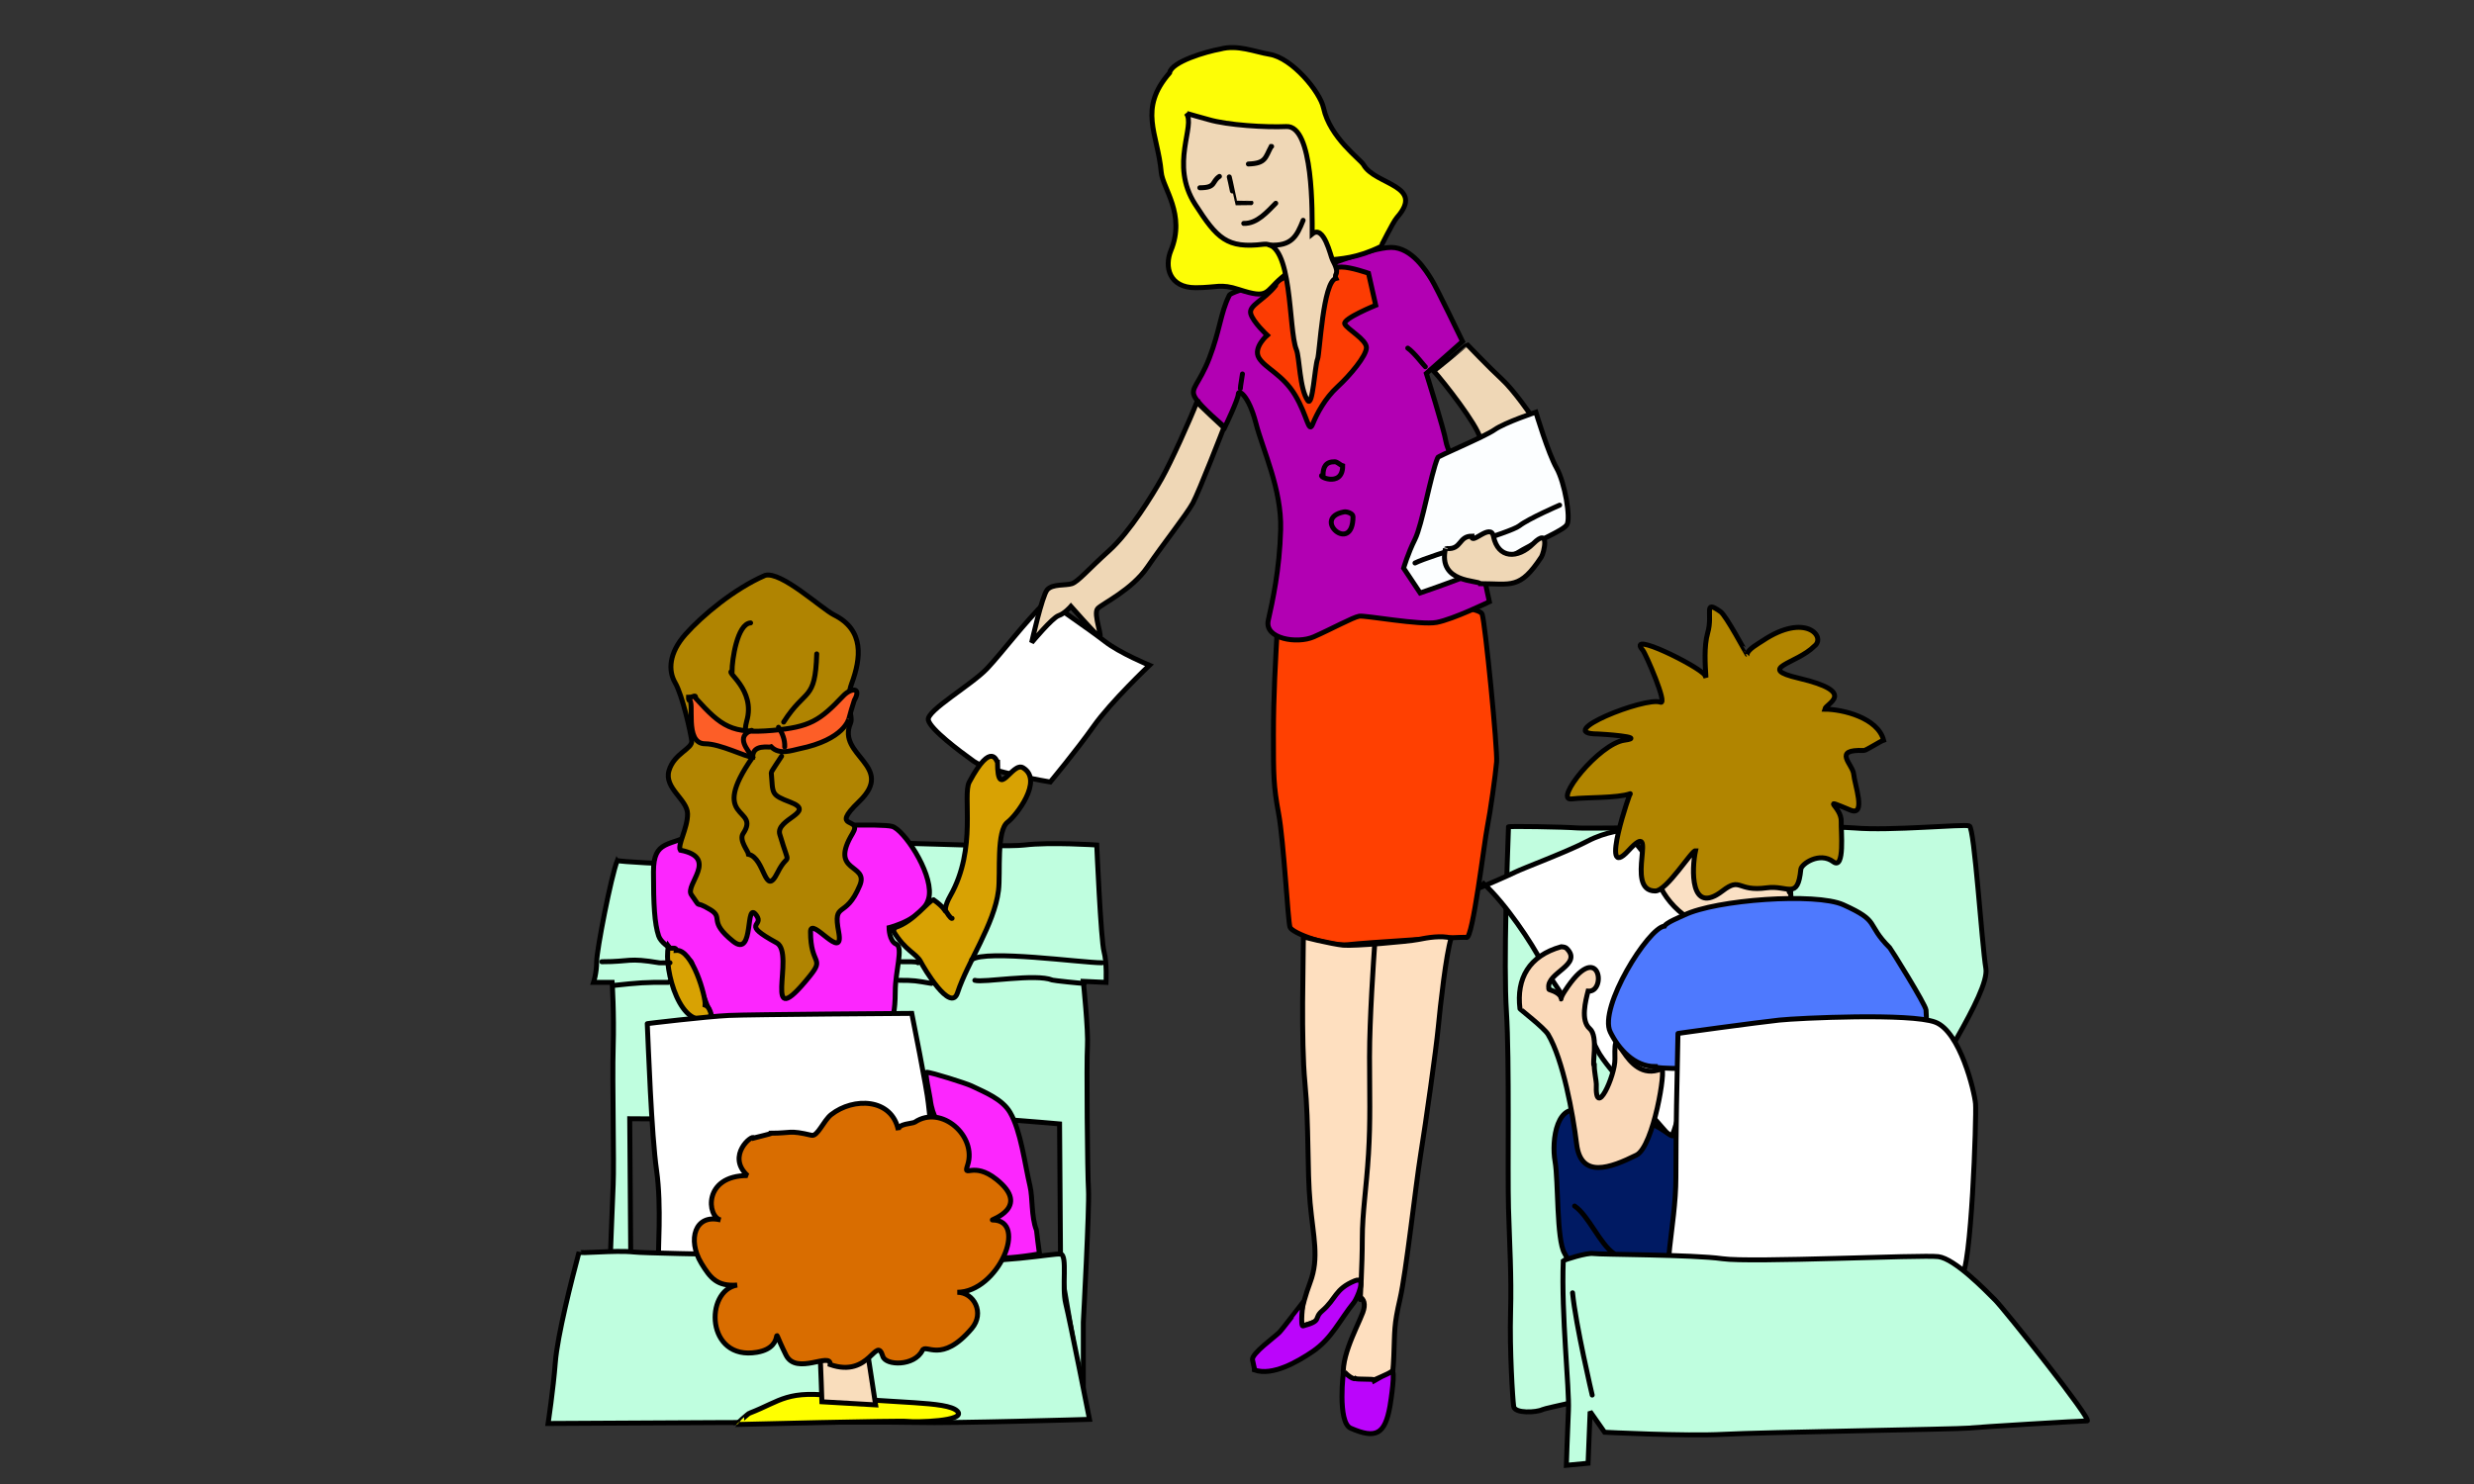 <?xml version="1.0" encoding="utf-8"?>
<!-- Generator: Adobe Illustrator 15.1.0, SVG Export Plug-In . SVG Version: 6.00 Build 0)  -->
<!DOCTYPE svg PUBLIC "-//W3C//DTD SVG 1.1//EN" "http://www.w3.org/Graphics/SVG/1.1/DTD/svg11.dtd">
<svg version="1.1" id="_x23_Layer_1" xmlns="http://www.w3.org/2000/svg" xmlns:xlink="http://www.w3.org/1999/xlink" x="0px"
	 y="0px" width="500px" height="300px" viewBox="0 0 500 300" enable-background="new 0 0 500 300" xml:space="preserve">
<rect x="0" y="0" width="500" height="300" fill="#333333" stroke="none"/>
<path fill-rule="evenodd" clip-rule="evenodd" fill="#FF4001" stroke="#000000" stroke-width="1" stroke-linecap="round" stroke-miterlimit="2.613" d="
	M258.199,126.029c-0.418,7.727-0.836,14.409-0.836,22.553s0,10.232,1.044,15.871c1.045,5.639,1.88,21.718,2.298,22.971
	c0.417,1.253,7.936,3.968,11.694,3.55c3.758-0.417,22.762-1.67,24.015-1.462c1.253,0.209,3.55-19.212,4.177-22.344
	c0.626-3.133,1.67-10.65,1.879-13.156s-2.297-27.982-2.924-29.862c-0.626-1.879-17.959-2.924-20.674-3.132
	S257.99,125.612,258.199,126.029z"/>
<path fill-rule="evenodd" clip-rule="evenodd" fill="#B200B3" stroke="#000000" stroke-width="1" stroke-linecap="round" stroke-miterlimit="2.613" d="
	M248.384,59.832c-1.671,3.341-1.879,7.1-3.968,12.529c-2.088,5.43-3.968,6.056-2.924,7.936c1.044,1.879,6.056,6.056,6.056,6.056
	s2.715-5.638,2.715-6.682s2.089,0.209,3.55,5.847c1.462,5.638,5.221,13.365,5.012,21.509s-1.671,14.618-2.506,18.376
	c-0.835,3.759,5.847,4.803,9.188,3.341c3.341-1.462,7.936-3.968,9.188-4.176c1.253-0.209,12.32,1.879,15.661,1.253
	c3.342-0.626,10.65-4.177,10.65-4.177s-2.506-11.277-3.132-16.706c-0.627-5.429-5.222-13.156-5.639-15.662
	c-0.418-2.506-3.968-13.782-3.968-13.782l7.309-6.474c0,0-5.221-10.858-6.265-12.529c-1.044-1.67-3.968-6.474-8.144-6.474
	c-4.177,0-15.454,4.594-17.124,5.221C262.375,55.864,248.384,58.579,248.384,59.832z"/>
<path fill-rule="evenodd" clip-rule="evenodd" fill="#FC3C03" stroke="#000000" stroke-width="1" stroke-linecap="round" stroke-miterlimit="2.613" d="
	M257.781,57.744c-2.297,2.924-5.43,3.968-5.012,5.639s3.341,4.385,3.341,4.385s-2.923,2.506-1.67,4.594s4.803,3.341,7.309,7.518
	c2.506,4.176,2.714,7.935,3.55,5.847c0.835-2.088,2.506-5.221,5.012-7.518s5.847-6.265,5.847-7.936s-3.967-3.758-4.385-4.803
	c-0.418-1.044,6.265-3.759,6.265-3.759l-1.462-6.474c0,0-3.55-1.253-5.429-1.253C269.267,53.985,258.199,55.029,257.781,57.744z"/>
<path fill-rule="evenodd" clip-rule="evenodd" fill="#FDFD06" stroke="#000000" stroke-width="1" stroke-linecap="round" stroke-miterlimit="2.613" d="
	M246.609,9.923c-2.845,0.5-9.849,2.561-10.232,4.803c-6.412,7.362-2.401,12.169-1.688,20.119c0.288,3.208,4.979,8.463,1.951,15.799
	c-1.342,3.25-0.391,7.518,4.958,7.518c4.439,0,4.986-0.872,8.771,0.364c6.096,1.991,5.21,0.539,8.633-2.381
	c6.681-5.698,10.662-1.641,20.029-6.283c0.138-0.068,2.429-4.906,3.306-5.901c5.777-6.547-4.473-6.569-6.754-10.65
	c-0.604-1.08-6.798-5.447-8.091-11.485c-0.698-3.262-6.352-10.1-10.877-10.841C253.691,10.506,250.104,8.958,246.609,9.923z"/>
<path fill-rule="evenodd" clip-rule="evenodd" fill="#EFD7B6" stroke="#000000" stroke-width="1" stroke-linecap="round" stroke-miterlimit="2.613" d="
	M239.718,22.87c2.04,2.464-3.405,10.292,1.826,18.43c4.432,6.896,6.408,8.987,13.836,8.073c5.935-0.73,4.956,17.26,6.628,21.318
	c0.642,1.556,0.621,7.932,2.298,10.286c1.011,1.419,1.414-7.019,1.986-8.407c0.427-1.033,1.071-15.679,3.705-16.289
	c-0.517-1.122,1.022-0.537-0.698-3.759c-0.386-0.722-1.72-7.196-4.104-5.221c0-4.08,0.294-21.976-5.221-21.718
	c-4.117,0.193-11.873-0.273-15.715-1.408C243.803,24.042,239.784,22.949,239.718,22.87z"/>
<path fill-rule="evenodd" clip-rule="evenodd" fill="none" stroke="#000000" stroke-width="1" stroke-linecap="round" stroke-miterlimit="2.613" d="
	M242.485,37.958c3.365,0,2.334-1.222,3.968-2.297"/>
<path fill-rule="evenodd" clip-rule="evenodd" fill="none" stroke="#000000" stroke-width="1" stroke-linecap="round" stroke-miterlimit="2.613" d="
	M252.299,33.154c3.542-0.128,3.388-1.263,4.604-3.541l0.096-0.009"/>
<path fill-rule="evenodd" clip-rule="evenodd" fill="none" stroke="#000000" stroke-width="1" stroke-linecap="round" stroke-miterlimit="2.613" d="
	M248.437,35.765c0.177,0.574,1.115,5.268,1.148,5.257c0.037-0.012,3.226-0.045,3.236-0.036"/>
<path fill-rule="evenodd" clip-rule="evenodd" fill="none" stroke="#000000" stroke-width="1" stroke-linecap="round" stroke-miterlimit="2.613" d="
	M251.36,45.162c2.708,0.084,4.761-2.362,6.473-4.072"/>
<path fill-rule="evenodd" clip-rule="evenodd" fill="none" stroke="#000000" stroke-width="1" stroke-linecap="round" stroke-miterlimit="2.613" d="
	M256.58,49.547c4.442,0.232,5.482-1.727,6.787-5.012"/>
<path fill-rule="evenodd" clip-rule="evenodd" fill="none" stroke="#000000" stroke-width="1" stroke-linecap="round" stroke-miterlimit="2.613" d="
	M251.099,75.599c-0.062,0.619-0.418,2.447-0.418,2.923"/>
<path fill-rule="evenodd" clip-rule="evenodd" fill="none" stroke="#000000" stroke-width="1" stroke-linecap="round" stroke-miterlimit="2.613" d="
	M284.511,70.378c1.269,0.846,3.327,3.606,3.55,3.759"/>
<path fill-rule="evenodd" clip-rule="evenodd" fill="none" stroke="#000000" stroke-width="1" stroke-linecap="round" stroke-miterlimit="2.613" d="
	M269.788,93.349c-1.871-0.041-2.401,1.09-2.401,2.714c-1.685,0,3.968,2.773,3.968-1.879
	C270.999,94.093,270.266,93.359,269.788,93.349z"/>
<path fill-rule="evenodd" clip-rule="evenodd" fill="none" stroke="#000000" stroke-width="1" stroke-linecap="round" stroke-miterlimit="2.613" d="
	M271.668,103.477c-6.797,1.254,1.775,8.819,1.775,0.94C273.443,103.775,272.149,103.388,271.668,103.477z"/>
<path fill-rule="evenodd" clip-rule="evenodd" fill="#FFFFFF" stroke="#000000" stroke-width="1" stroke-linecap="round" stroke-miterlimit="2.613" d="
	M211.631,121.331c-5.012,5.012-8.979,10.441-12.112,13.783c-3.132,3.341-12.321,8.562-11.903,10.441
	c0.418,1.879,6.265,6.266,9.188,8.354s15.453,4.176,15.453,4.176s5.22-6.265,8.771-11.276s11.277-12.32,11.277-12.32
	s-6.056-2.506-8.979-4.803C220.401,127.387,211.84,121.54,211.631,121.331z"/>
<path fill-rule="evenodd" clip-rule="evenodd" fill="#EFD7B6" stroke="#000000" stroke-width="1" stroke-linecap="round" stroke-miterlimit="2.613" d="
	M241.91,81.237c-1.462,3.759-5.22,12.112-7.1,15.453c-1.879,3.341-6.474,10.858-10.65,14.618c-4.176,3.759-6.265,6.264-7.518,6.682
	s-3.968,0-5.012,1.253c-1.044,1.253-3.132,10.65-3.132,10.65s4.176-5.011,5.429-5.429c1.253-0.417,2.506-1.879,2.506-1.879
	s4.595,5.221,5.639,6.056c1.044,0.835-1.253-4.594-0.209-5.638c1.044-1.044,6.891-3.759,10.023-8.353
	c3.132-4.594,7.935-10.65,9.188-12.947c1.253-2.297,6.265-15.244,6.265-15.244S241.701,81.237,241.91,81.237z"/>
<path fill-rule="evenodd" clip-rule="evenodd" fill="#EFD7B6" stroke="#000000" stroke-width="1" stroke-linecap="round" stroke-miterlimit="2.613" d="
	M289.731,74.972c2.088,2.297,8.771,10.858,9.396,13.573c0.627,2.715,10.441-4.385,10.441-4.385s-3.55-5.221-6.056-7.518
	s-7.1-7.1-7.1-7.1S289.94,74.972,289.731,74.972z"/>
<path fill-rule="evenodd" clip-rule="evenodd" fill="#FCFEFF" stroke="#000000" stroke-width="1" stroke-linecap="round" stroke-miterlimit="2.613" d="
	M290.566,92.513c-1.462,3.55-3.132,13.574-4.594,16.498s-2.297,5.847-2.297,5.847l3.341,5.012c0,0,14.2-4.803,19.003-7.727
	c4.803-2.923,9.814-4.803,10.65-6.056c0.835-1.253-0.418-8.562-2.089-11.485c-1.67-2.923-4.176-11.276-4.176-11.276
	s-6.265,2.088-8.354,3.55C299.964,88.337,290.357,92.305,290.566,92.513z"/>
<path fill-rule="evenodd" clip-rule="evenodd" fill="none" stroke="#000000" stroke-width="1" stroke-linecap="round" stroke-miterlimit="2.613" d="
	M285.973,113.813c3.341-1.671,19.212-6.056,21.091-7.518c1.88-1.462,8.145-4.177,8.145-4.177"/>
<path fill-rule="evenodd" clip-rule="evenodd" fill="#EFD7B6" stroke="#000000" stroke-width="1" stroke-linecap="round" stroke-miterlimit="2.613" d="
	M292.133,110.89c-1.6,7.064,6.741,6.365,6.995,7.1c6.327,0,8.034,1.24,12.393-5.412c0.494-0.754,1.854-6.184-1.671-2.661
	c-3.083,3.083-7.089,3.073-8.024-1.516c-0.563-2.762-4.534,1.932-4.367-0.018c-2.684,0-2.055,2.727-5.012,2.506
	C292.179,110.87,292.059,111.218,292.133,110.89z"/>
<path fill-rule="evenodd" clip-rule="evenodd" fill="#BFFEDF" stroke="#000000" stroke-width="1" stroke-linecap="round" stroke-miterlimit="2.613" d="
	M124.76,173.955c-1.253,3.133-4.176,18.168-4.176,20.465s-0.626,4.177-0.626,4.177h3.759c0,0,0.417,6.265,0.208,13.155
	c-0.208,6.892,0.209,23.18,0,27.774c-0.208,4.594-0.626,15.87-0.626,15.87l4.176-1.253l-0.208-27.982c0,0,55.129,0.418,58.262-0.417
	c3.133-0.836,28.609,1.461,28.609,1.461l0.208,29.027l4.594,26.729V267.3c0,0,1.253-23.389,1.044-26.729
	c-0.209-3.342-0.418-25.895-0.209-29.026c0.209-3.133-0.835-13.156-0.835-13.156l4.594,0.209c0,0,0.209-3.968-0.417-6.265
	c-0.626-2.298-1.462-21.509-1.462-21.509s-9.397-0.627-14.618,0c-5.221,0.626-31.324-1.045-36.753-0.209
	c-5.429,0.835-29.026,3.759-31.95,3.968C135.41,174.79,124.968,174.164,124.76,173.955z"/>
<path fill-rule="evenodd" clip-rule="evenodd" fill="#FC26FE" stroke="#000000" stroke-width="1" stroke-linecap="round" stroke-miterlimit="2.613" d="
	M140.63,168.316c-5.221,2.924-8.562,1.254-8.562,7.936c0,6.683,0.209,10.441,1.044,12.947s6.474,4.386,6.682,5.43
	c0.209,1.044,3.55,10.023,4.177,11.067s36.335,0.209,36.335,0.209s0.626-1.253,0.626-5.43c0-4.176,1.67-8.979,0.209-9.605
	c-1.462-0.627-1.462-3.342-1.462-3.342s7.727-1.879,8.144-6.682c0.417-4.804-5.221-13.156-7.518-13.783
	c-2.297-0.626-15.871,0-19.838,0S139.795,168.943,140.63,168.316z"/>
<path fill-rule="evenodd" clip-rule="evenodd" fill="#B08401" stroke="#000000" stroke-width="1" stroke-linecap="round" stroke-miterlimit="2.613" d="
	M137.498,171.867c7.923,1.521,0.798,7.006,2.243,9.033c2.371,3.324,0.116,0.757,3.831,3.007c2.787,1.688-0.58,2.243,4.594,6.39
	c4.425,3.547,2.297-8.637,4.731-5.221c1.631,2.289-3.419,1.462,4.075,5.531c3.91,2.123-3.435,19.266,6.683,6.718
	c3.082-3.821,0.155-2.154,0.155-8.961c0-3.314,6.874,6.37,5.692,0.054c-1.215-6.493,1.357-2.373,4.278-9.451
	c1.842-4.464-6.346-2.44-1.462-10.495c2.109-3.479-4.835-0.523,1.307-6.42c7.529-7.228-4.59-9.267-1.724-15.87
	c0.572-1.319-1.132-4.311,0.209-7.953c1.881-5.113,2.654-10.84-3.55-13.92c-2.499-1.241-10.711-8.922-13.938-7.989
	c-6.265,2.715-12.738,8.145-16.08,11.903c-3.341,3.759-3.55,7.309-2.088,9.814c1.461,2.506,3.132,10.023,3.341,11.694
	c0.209,1.671-3.55,2.506-4.594,6.056c-1.044,3.551,3.758,5.848,3.758,8.771C138.959,167.481,136.872,170.822,137.498,171.867z"/>
<path fill-rule="evenodd" clip-rule="evenodd" fill="#FD5E27" stroke="#000000" stroke-width="1" stroke-linecap="round" stroke-miterlimit="2.613" d="
	M140.63,141.169c-0.094-0.908-0.332-0.208-1.462-0.208c0,0.241-0.044,0.333,0.054,0.519c1.322,0.078-1.082,8.878,3.287,8.878
	c3.087,0,8.261,2.714,9.606,2.714c0-2.741,3.307-1.879,3.759-2.088c1.691,1.693,4.167,0.696,5.621,0.4
	c9.214-1.88,10.041-6.087,10.041-6.039c0-0.098,1.056-3.653,1.116-3.759c1.566-2.745-0.699-2.522-2.231-0.907
	c-4.732,4.987-6.695,6.318-14.355,6.981C147.923,148.365,145.836,146.933,140.63,141.169z"/>
<path fill-rule="evenodd" clip-rule="evenodd" fill="none" stroke="#000000" stroke-width="1" stroke-linecap="round" stroke-miterlimit="2.613" d="
	M151.698,125.925c-2.703,0.169-3.759,7.479-3.759,9.815c-1.51,0,4.883,3.636,2.959,10.095c-0.141,0.474-0.245,1.106-0.245,1.599"/>
<path fill-rule="evenodd" clip-rule="evenodd" fill="none" stroke="#000000" stroke-width="1" stroke-linecap="round" stroke-miterlimit="2.613" d="
	M165.063,132.19c-0.305,9.736-2.251,6.797-6.683,13.782"/>
<path fill-rule="evenodd" clip-rule="evenodd" fill="none" stroke="#000000" stroke-width="1" stroke-linecap="round" stroke-miterlimit="2.613" d="
	M151.907,147.643c-3.364,1.267-0.717,4.064,0.208,5.429c-9.115,13.002,1.702,10.016-1.933,15.453
	c-0.877,1.313,1.022,3.523,1.098,4.177c3.354,0.775,3.274,8.898,5.847,3.741c2.346-4.703,2.653-0.372,0.472-7.763
	c-0.919-3.113,7.456-4.463,2.189-6.491c-4.044-1.558-3.553-1.602-3.914-5.984c-0.02-0.24,1.771-2.804,2.088-3.341"/>
<path fill-rule="evenodd" clip-rule="evenodd" fill="none" stroke="#000000" stroke-width="1" stroke-linecap="round" stroke-miterlimit="2.613" d="
	M157.336,147.017c0.785,1.215,1.316,2.494,1.253,3.968"/>
<path fill-rule="evenodd" clip-rule="evenodd" fill="#D8A203" stroke="#000000" stroke-width="1" stroke-linecap="round" stroke-miterlimit="2.613" d="
	M188.66,181.891c-1.006,0.142-3.96,4.435-7.727,5.603l-0.417,0.662c2.418,4.091,4.711,4.557,5.584,6.318
	c0.507,1.023,6.036,10.436,7.416,6.211c2.017-6.175,7.434-13.788,8.281-20.674c0.438-3.555-0.486-12.103,1.88-13.836
	c1.552-1.137,7.312-8.403,3.097-10.96c-2.227-1.351-5.167,6.816-5.167-1.098c-0.129,0-1.133-4.598-5.709,3.968
	c-1.438,2.69,1.633,13.382-3.843,23.023C189.693,185.268,192.853,184.832,188.66,181.891z"/>
<path fill-rule="evenodd" clip-rule="evenodd" fill="none" stroke="#000000" stroke-width="1" stroke-linecap="round" stroke-miterlimit="2.613" d="
	M191.166,184.188c0.112,0.156,0.957,1.601,1.253,1.462"/>
<path fill-rule="evenodd" clip-rule="evenodd" fill="#D8A203" stroke="#000000" stroke-width="1" stroke-linecap="round" stroke-miterlimit="2.613" d="
	M135.097,191.287c-1.078,4.672,2.605,17.636,8.457,14.2c0.466,1.555,0.349-1.813-1.044-2.297c0.149-1.735-2.571-11.326-5.847-11.067
	c0.049-0.619-0.724-0.418-1.253-0.418L135.097,191.287z"/>
<path fill-rule="evenodd" clip-rule="evenodd" fill="none" stroke="#000000" stroke-width="1" stroke-linecap="round" stroke-miterlimit="2.613" d="
	M121.627,194.42c6,0,5.101-0.873,11.694,0.227c0.008,0.002,1.855-0.018,2.088-0.018"/>
<path fill-rule="evenodd" clip-rule="evenodd" fill="none" stroke="#000000" stroke-width="1" stroke-linecap="round" stroke-miterlimit="2.613" d="
	M123.924,199.223c5.13-0.549,6.563-0.676,11.085-0.626l0.4-0.209"/>
<path fill-rule="evenodd" clip-rule="evenodd" fill="none" stroke="#000000" stroke-width="1" stroke-linecap="round" stroke-miterlimit="2.613" d="
	M196.387,194.002c2.902-2.09,22.16,0.627,26.312,0.627"/>
<path fill-rule="evenodd" clip-rule="evenodd" fill="none" stroke="#000000" stroke-width="1" stroke-linecap="round" stroke-miterlimit="2.613" d="
	M181.769,198.179c3.03,0,3.32,0.091,6.474,0.627"/>
<path fill-rule="evenodd" clip-rule="evenodd" fill="none" stroke="#000000" stroke-width="1" stroke-linecap="round" stroke-miterlimit="2.613" d="
	M197.013,198.179c1.694,0.528,12.338-1.425,15.662-0.054c0.227,0.094,5.804,0.681,6.474,0.681"/>
<path fill-rule="evenodd" clip-rule="evenodd" fill="none" stroke="#000000" stroke-width="1" stroke-linecap="round" stroke-miterlimit="2.613" d="
	M182.187,194.42c0.657,0,3.332-0.083,3.341,0.209"/>
<path fill-rule="evenodd" clip-rule="evenodd" fill="#FFFFFF" stroke="#000000" stroke-width="1" stroke-linecap="round" stroke-miterlimit="2.613" d="
	M130.816,206.949c0.208,4.386,0.835,22.345,1.879,29.653c1.044,7.309,0.208,16.706,0.417,17.959s40.303,1.253,41.974,0.417
	c1.671-0.835,15.244-10.023,15.244-10.023s-2.506-19.421-2.715-21.927c-0.208-2.505-3.341-18.167-3.341-18.167
	s-32.576,0.209-36.961,0.417C142.927,205.487,130.398,206.949,130.816,206.949z"/>
<path fill-rule="evenodd" clip-rule="evenodd" fill="#BFFEDF" stroke="#000000" stroke-width="1" stroke-linecap="round" stroke-miterlimit="2.613" d="
	M117.033,253.1c-1.462,5.43-4.386,16.915-4.803,22.345c-0.417,5.429-1.461,12.32-1.461,12.32s67.242-0.417,74.55-0.209
	c7.309,0.209,34.874-0.626,34.874-0.626s-3.968-20.048-4.803-23.389s0.417-9.814-1.044-10.023
	c-1.461-0.209-12.32,2.088-25.476,1.253c-13.156-0.836-56.8-1.253-60.768-1.671S117.033,253.518,117.033,253.1z"/>
<path fill-rule="evenodd" clip-rule="evenodd" fill="#FFFF00" stroke="#000000" stroke-width="1" stroke-linecap="round" stroke-miterlimit="2.613" d="
	M151.489,285.676c6.474-2.506,7.518-4.803,18.167-3.341c10.65,1.462,21.718,0.835,23.806,2.924
	c2.088,2.088-8.562,2.297-10.023,2.088s-34.665,0.627-34.665,0.627S151.28,285.676,151.489,285.676z"/>
<path fill-rule="evenodd" clip-rule="evenodd" fill="#F9DDBC" stroke="#000000" stroke-width="1" stroke-linecap="round" stroke-miterlimit="2.613" d="
	M165.689,272.938c0.209,3.55,0.417,10.44,0.417,10.44l10.859,0.627l-1.67-10.859C175.295,273.146,166.107,273.146,165.689,272.938z"
	/>
<path fill-rule="evenodd" clip-rule="evenodd" fill="#FC26FE" stroke="#000000" stroke-width="1" stroke-linecap="round" stroke-miterlimit="2.613" d="
	M187.251,216.765c0.86-0.039,8.022,2.242,9.083,2.749c2.82,1.346,6.215,2.679,7.795,5.352c2.182,3.692,2.968,10.382,4.039,14.913
	c0.569,2.404,0.223,6.103,1.294,8.875c0.011,0.028,0.505,4.194,0.609,4.794c-0.762,0.229-7.985,1.26-8.404,0.681
	c-2.027-2.807-2.015-6.767-4.394-10.313c-0.254-0.379-6.823-14.919-7.014-15.627c-0.361-1.342-1.771-1.993-2.27-6.047
	C187.903,221.428,186.868,216.782,187.251,216.765z"/>
<path fill-rule="evenodd" clip-rule="evenodd" fill="#D96D00" stroke="#000000" stroke-width="1" stroke-linecap="round" stroke-miterlimit="2.613" d="
	M164.019,229.503c-4.581-1.09-4.101-0.418-8.144-0.418c0,0.139-3,0.796-3.514,0.954c-0.249-0.829-5.667,3.578-1.289,7.607
	c-9,0-8.2,8.339-5.43,8.979c-5.165-1.33-6.787,3.975-3.896,8.753c1.811,2.992,3.206,4.721,7.237,4.403
	c-6.632,1.138-6.301,15.335,3.985,13.591c6.62-1.121,1.976-7.331,5.883,0.556c2.091,4.22,9.156-0.747,8.926,1.933
	c8.109,2.808,9.267-6.078,10.65-1.652c0.591,1.89,6.384,2.014,7.989-1.217c0.724-1.458,3.86,2.781,9.987-4.439
	c2.651-3.124,0.451-7.309-2.941-7.309c8.266,0,14.507-14.618,7.1-14.618c-0.462,0,7.934-2.519,0.835-8.198
	c-4.755-3.805-6.763-0.104-5.847-2.869c1.947-5.881-5.281-12.308-10.65-8.717c-0.506,0.338-3.447,0.275-3.341,1.616
	c-1.32-6.454-9.042-6.688-13.574-3.132C166.424,226.553,165.244,229.794,164.019,229.503z"/>
<path fill-rule="evenodd" clip-rule="evenodd" fill="#FEDFBF" stroke="#000000" stroke-width="1" stroke-linecap="round" stroke-miterlimit="2.613" d="
	M263.42,189.304c0,5.012-0.521,20.883,0.313,29.653s0.417,17.332,1.044,24.224c0.626,6.892,1.879,11.067,0,16.079
	c-1.88,5.012-2.297,8.979-2.297,8.979s7.517-1.879,9.396-4.594s4.803-1.671,3.55,1.671c-1.253,3.341-5.221,10.231-3.55,14.408
	s7.936,3.968,8.563,1.671c0.626-2.297,1.044-2.088,1.253-7.309c0.208-5.221,0-6.056,1.253-11.485s3.132-22.762,4.176-29.235
	s3.133-21.301,3.551-25.686c0.417-4.386,1.565-14.723,2.61-18.063c-2.089-0.522-4.595-0.104-6.683,0.313
	c-2.089,0.417-13.052,1.356-15.14,1.147C269.371,190.87,262.585,189.304,263.42,189.304z"/>
<path fill-rule="evenodd" clip-rule="evenodd" fill="none" stroke="#000000" stroke-width="1" stroke-linecap="round" stroke-miterlimit="2.613" d="
	M277.829,190.87c-0.209,3.132-1.044,15.035-1.044,22.762s0.208,12.738-0.209,19.63c-0.418,6.891-1.253,11.902-1.253,17.123
	s-0.418,12.32-0.418,12.32"/>
<path fill-rule="evenodd" clip-rule="evenodd" fill="#BB05FB" stroke="#000000" stroke-width="1" stroke-linecap="round" stroke-miterlimit="2.613" d="
	M263.368,263.228c-0.05,0.015-4.197,5.502-4.803,6.108c-1.087,1.087-5.595,4.266-5.438,5.533c0.048,0.392,0.445,1.865,0.426,2.089
	c3.643,1.257,8.664-1.659,11.694-3.705c3.901-2.634,5.423-6.275,8.422-10c0.499-0.62,2.728-5.401,0.141-4.331
	c-4.066,1.68-3.749,3.648-6.614,6.098c-1.773,1.516,0.133,1.951-3.854,3.027C262.766,268.202,263.303,263.247,263.368,263.228z"/>
<path fill-rule="evenodd" clip-rule="evenodd" fill="#BB05FB" stroke="#000000" stroke-width="1" stroke-linecap="round" stroke-miterlimit="2.613" d="
	M271.616,276.906c-0.159,0.125-1.355,10.634,1.357,11.814c5.108,2.224,6.928,1.251,7.944-4.454c0.167-0.935,1.207-7.77,0.305-7.005
	c-0.604,0.514-3.539,1.669-3.55,1.68c-0.078-0.219-3.416-0.042-3.786-0.268C273.43,279.025,271.241,277.201,271.616,276.906z"/>
<path fill-rule="evenodd" clip-rule="evenodd" fill="#C1FDDF" stroke="#000000" stroke-width="1" stroke-linecap="round" stroke-miterlimit="2.613" d="
	M304.871,167.168c-0.208,5.847-1.044,27.565-0.417,37.38c0.626,9.814,0.208,32.367,0.417,39.677
	c0.209,7.309,0.627,13.573,0.418,21.091c-0.209,7.519,0.418,17.541,0.627,19.003s4.594,1.253,5.847,0.627
	c1.253-0.627,45.315-9.188,50.327-15.662s24.433-40.094,25.895-45.314c1.461-5.221,14.199-23.18,13.364-28.191
	c-0.835-5.013-2.297-28.4-3.341-28.818c-1.045-0.417-15.871,1.044-23.18,0.418c-7.309-0.627-53.251,0.208-55.965,0
	C316.148,167.168,304.454,166.959,304.871,167.168z"/>
<path fill-rule="evenodd" clip-rule="evenodd" fill="#FFFFFF" stroke="#000000" stroke-width="1" stroke-linecap="round" stroke-miterlimit="2.613" d="
	M299.86,178.653c4.385,3.968,9.813,12.112,11.693,15.871s9.397,13.782,11.276,17.75c1.88,3.968,13.574,15.662,14.618,17.541
	c1.044,1.88,5.43-21.718,7.1-25.059c1.671-3.342,0.418-16.706-2.088-19.63s-13.991-17.332-13.991-17.332s-3.759,0.208-7.727,2.297
	c-3.968,2.088-12.946,5.43-14.617,6.265s-7.101,3.132-7.101,3.132L299.86,178.653z"/>
<path fill-rule="evenodd" clip-rule="evenodd" fill="#FAE0C4" stroke="#000000" stroke-width="1" stroke-linecap="round" stroke-miterlimit="2.613" d="
	M334.942,176.461c-0.489,3.341,5.986,11.427,10.912,9.973c2.872-0.848,16.443,2.413,16.443-1.933c0-1.783-0.417-3.253-0.417-3.968
	c-1.711,0,4.495-12.738-15.071-12.738c-3.834,0-11.404,4.954-11.641,8.135L334.942,176.461z"/>
<path fill-rule="evenodd" clip-rule="evenodd" fill="#001A63" stroke="#000000" stroke-width="1" stroke-linecap="round" stroke-miterlimit="2.613" d="
	M320.324,224.908c-5.726-2.749-6.803,5.626-6.038,9.919c0.675,3.788,0.272,15.823,1.916,18.532c2.062,3.398,0.817,9.79,12.666,6.998
	c9.627-2.269,13.809,2.15,13.156-9.17c-0.255-4.425,1.213-12.314,0.209-16.76c-0.419-1.854-1.918-11.982-3.741-5.257
	c-0.5,1.847-2.685-2.487-7.727-2.487C324.592,226.684,325.605,227.443,320.324,224.908z"/>
<path fill-rule="evenodd" clip-rule="evenodd" fill="#FAD9B9" stroke="#000000" stroke-width="1" stroke-linecap="round" stroke-miterlimit="2.613" d="
	M313.016,199.745c-0.513-3.132,6.955-4.688,3.622-8.008c-0.263-0.261-0.609-0.297-1.116-0.346
	c-6.502,1.818-9.086,6.422-8.335,12.529c0.017,0.13,4.896,3.856,5.692,5.203c3.012,5.092,4.992,15.931,5.758,22.153
	c0.868,7.062,6.807,4.854,12.076,2.243c3.489-1.729,6.092-17.856,5.064-17.434c-7.721,3.182-9.6-11.604-9.396-2.017
	c0.072,3.43-4.074,12.468-3.759,5.095c0.021-0.479-0.418-2.522-0.418-3.759c-0.535,0,0.896-5.908-0.907-7.446
	c-1.911-1.628-0.831-5.699-0.346-7.589c3.897,0.308,2.33-10.968-4.749,0.054c-1.869,2.909,0.951,1.027-2.769-0.263
	C313.434,199.988,312.919,200.255,313.016,199.745z"/>
<path fill-rule="evenodd" clip-rule="evenodd" fill="none" stroke="#000000" stroke-width="1" stroke-linecap="round" stroke-miterlimit="2.613" d="
	M318.236,243.807c2.834,1.95,5.089,7.656,7.936,9.606"/>
<path fill-rule="evenodd" clip-rule="evenodd" fill="#B18500" stroke="#000000" stroke-width="1" stroke-linecap="round" stroke-miterlimit="2.613" d="
	M366.684,130.624c2.462-1.867-1.799-6.882-10.441-1.098c-0.836,0.56-2.954,1.699-3.168,2.733c-0.068,0.014-4.217-7.812-5.34-8.598
	c-3.648-2.557-1.459,0.332-2.613,4.302c-0.777,2.672-0.503,6.545-0.346,8.997l-0.228-0.489c-1.187-1.78-16.098-9.167-12.529-5.012
	c0.559,0.65,5.104,11.089,3.568,10.495c-3.045-1.177-22.023,6.42-12.619,6.42c0.42,0,10.086,0.617,5.346,1.253
	c-5.138,0.689-14.417,12.345-10.686,11.885c3.015-0.372,9.135-0.121,11.85-1.062c0.226-1.097-6.508,18.194-0.382,11.521
	c6.535-7.12-1.051,8.145,5.429,8.145c2.344,0,7.345-8.207,8.145-8.145c-0.772,3.567-1.182,13.218,5.43,8.145
	c3.825-2.937,2.882,0.194,8.979-0.645c4.251-0.585,6.242,2.602,6.873-3.741c0.107-1.085,3.786-3.607,6.545-1.533
	c2.407,1.81,1.544-6.37,1.617-8.072c0.136-3.164-4.671-5.054,1.879-2.351c3.243,1.338,0.803-5.291,0.645-7.255
	c-0.162-2.018-4.449-5.082,2.07-4.804c0.382,0.017,3.264-1.844,3.968-2.088c-1.163-4.522-8.281-6.265-11.902-6.265
	c0.268-1.163,6.79-3.426-5.239-6.265C354.828,135.044,363.042,134.265,366.684,130.624z"/>
<path fill-rule="evenodd" clip-rule="evenodd" fill="#4E79FE" stroke="#000000" stroke-width="1" stroke-linecap="round" stroke-miterlimit="2.613" d="
	M325.44,208.62c1.663,3.405,4.803,6.995,9.084,6.995c0,1.071,36.16-0.313,40.459-1.408c1.407-0.358,16.346-2.477,15.787-3.604
	c-2.183-4.397-1.115-0.173-1.516-6.42c-0.069-1.079-7.115-12.371-7.327-12.583c-4.971-4.972-1.757-5.265-9.396-8.699
	c-5.534-2.487-25.734-1.039-32.159,2.089c-0.859,0.418-3.603,1.493-3.968,2.225C333.115,187.538,323.036,203.696,325.44,208.62z"/>
<path fill-rule="evenodd" clip-rule="evenodd" fill="#FFFFFF" stroke="#000000" stroke-width="1" stroke-linecap="round" stroke-miterlimit="2.613" d="
	M339.119,208.933c-0.209,10.232-0.418,18.795-0.418,29.027c0,10.231-3.341,20.673,0,20.882c3.342,0.209,55.547,0,57.636-0.835
	c2.088-0.835,3.133-32.368,2.924-34.874s-3.133-14.617-8.145-16.497c-5.012-1.879-27.565-0.835-31.532-0.418
	C355.616,206.636,338.701,208.933,339.119,208.933z"/>
<path fill-rule="evenodd" clip-rule="evenodd" fill="#BFFEDF" stroke="#000000" stroke-width="1" stroke-linecap="round" stroke-miterlimit="2.613" d="
	M315.939,254.874c-0.418,11.068,1.253,25.686,1.044,30.28c-0.209,4.594-0.418,11.067-0.418,11.067l4.386-0.418l0.418-10.44
	l2.923,4.176c0,0,16.288,0.836,24.015,0.418c7.728-0.418,47.612-1.044,49.492-1.253c1.879-0.209,22.762-1.462,24.015-1.462
	s-16.706-22.553-18.585-24.433c-1.88-1.879-8.145-8.353-11.486-8.771c-3.341-0.418-37.797,1.253-43.644,0.418
	c-5.848-0.836-24.851-0.835-26.104-1.044S316.148,254.666,315.939,254.874z"/>
<path fill-rule="evenodd" clip-rule="evenodd" fill="none" stroke="#000000" stroke-width="1" stroke-linecap="round" stroke-miterlimit="2.613" d="
	M317.818,261.348c0.627,6.474,3.968,20.674,3.968,20.674"/>
</svg>
